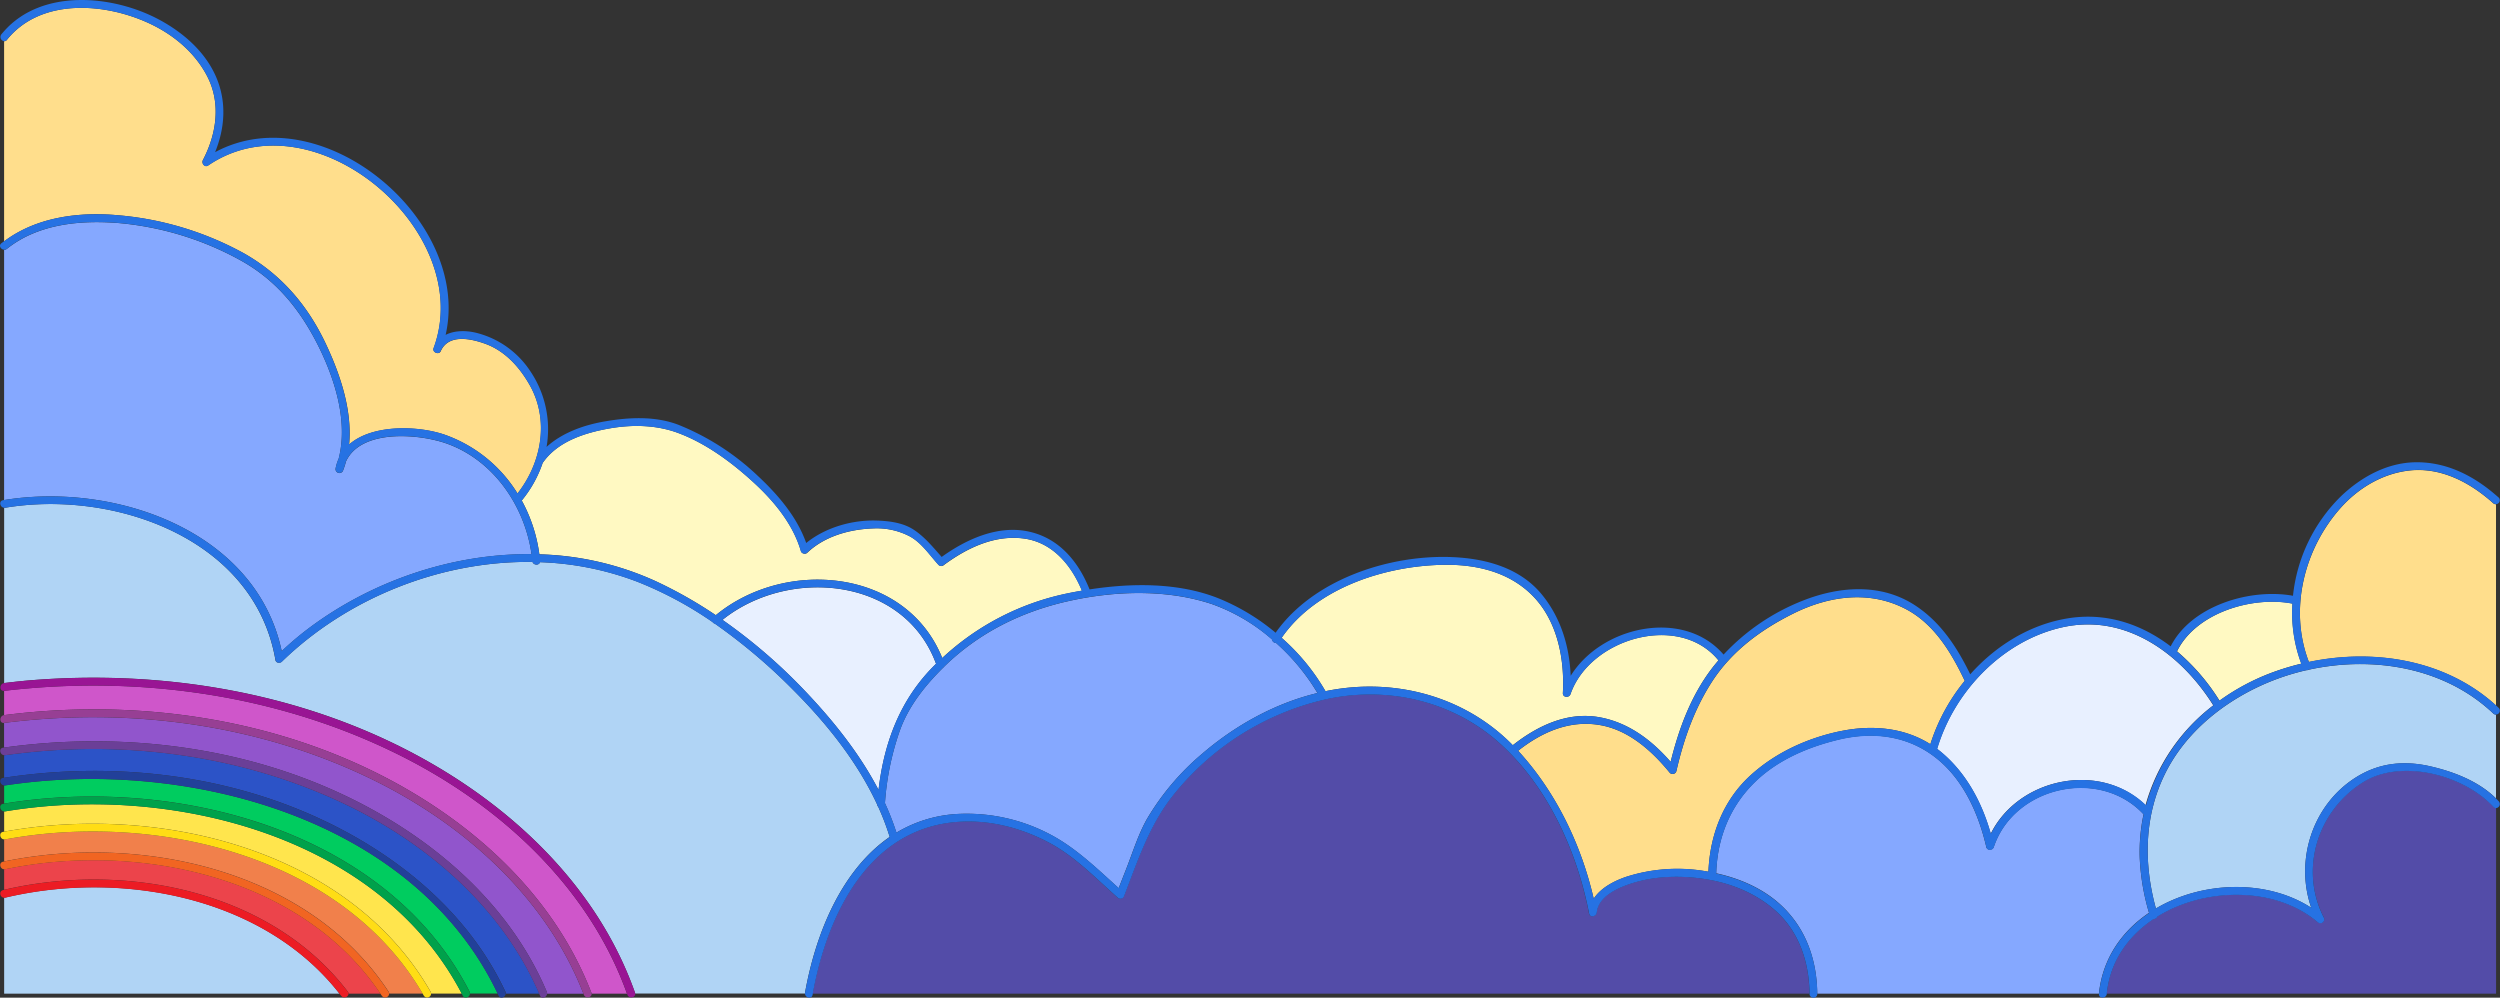 <svg xmlns="http://www.w3.org/2000/svg" viewBox="0 0 963.12 384.36"><rect x="0" y="0" width="963.12" height="384.36" fill="#333333" stroke="none"/><defs><style>.cls-1{fill:#ffe54d;}.cls-2{fill:#00cc5f;}.cls-3{fill:#ec444b;}.cls-4{fill:#85a8ff;}.cls-5{fill:#f1804b;}.cls-6{fill:#534ca8;}.cls-7{fill:#b0d4f5;}.cls-8{fill:#fff9c2;}.cls-9{fill:#2c53c7;}.cls-10{fill:#9155cc;}.cls-11{fill:#cf56ca;}.cls-12{fill:#ffde8c;}.cls-13{fill:#e8f0ff;}.cls-14{fill:#2672e3;}.cls-15{fill:#991594;}.cls-16{fill:#973f94;}.cls-17{fill:#6b3f97;}.cls-18{fill:#224099;}.cls-19{fill:#00a14b;}.cls-20{fill:#ffdd15;}.cls-21{fill:#f16522;}.cls-22{fill:#ec1c24;}</style></defs><title>clouds</title><g id="Layer_2" data-name="Layer 2"><g id="sky"><path class="cls-1" d="M2,312.58a1.67,1.67,0,0,1-.4,0v7.81c58.85-10.77,132.56,6.33,164.28,61.65a1.47,1.47,0,0,1,.2.75h11.82C145.91,321.62,65.43,302,2,312.58Z"/><path class="cls-2" d="M2,302.58a1.66,1.66,0,0,1-.4,0v7c64.92-10.72,147,9.51,179.3,72.43a1.52,1.52,0,0,1,.17.76h10.67C159.26,314.65,71.1,292,2,302.58Z"/><path class="cls-3" d="M2,334.86a1.65,1.65,0,0,1-.4,0v7.93C47.7,332,104,342.75,134,382.05a1.31,1.31,0,0,1,.29.75h12.28C116.09,337.34,52.72,324.25,2,334.86Z"/><path class="cls-4" d="M827.9,351.65a87.37,87.37,0,0,1-3.58-21.18,69.77,69.77,0,0,1,1.48-16.78c-16.92-18.22-49.88-10.79-57.7,12.58a1.45,1.45,0,0,1-1.06,1,1.39,1.39,0,0,1-1.62-.5,1.21,1.21,0,0,1-.29-.81c-2.91-12.35-8.46-24.92-18.38-33.25-10.91-9.15-24.54-11.09-38.17-7.86-11.68,2.77-23.42,7.68-32.19,16.1-9.94,9.54-14.81,21.85-15.23,35.47,9.43,2.06,18.64,6.12,25.61,12.88,9.19,8.91,13.2,20.87,13.32,33.5H808.6C810,369.23,817.5,358.67,827.9,351.65Z"/><path class="cls-5" d="M2,323.37a1.64,1.64,0,0,1-.4,0v8.5c52.35-10.8,117.13,3,148.1,50.17a1.4,1.4,0,0,1,.24.75h12.9C131.49,329.2,59.3,312.75,2,323.37Z"/><path class="cls-6" d="M910.35,301.3c-17.51,10.93-24.62,33.51-15.13,52.09a1.51,1.51,0,0,1-2.36,1.82c-16.22-13.79-43.27-13.56-61.71-2.18a1.55,1.55,0,0,1-1.46.94c-9.75,6.5-16.82,16.27-18.08,28.84h150V311.22a1.33,1.33,0,0,1-1.06-.47C949.13,298.47,925.1,292.09,910.35,301.3Z"/><path class="cls-7" d="M310.13,382.41c4.08-22.69,14-47.15,32.62-60a98.87,98.87,0,0,0-4.44-11.67,1.21,1.21,0,0,1-.39-.83c-7.75-16.72-19.85-31.68-32.7-44.49a220.16,220.16,0,0,0-29.78-25.15,1.74,1.74,0,0,1-.94-.65,143.64,143.64,0,0,0-28.81-15.46A115.65,115.65,0,0,0,208,216.58c-.32,1.27-2.38,1.23-2.86-.09-35.4-.51-71.35,13.92-96.54,38.38a1.39,1.39,0,0,1-1.17.42,1.22,1.22,0,0,1-1.34-1.08C98,207.44,43.92,188.58,2,195.6a1.67,1.67,0,0,1-.4,0v67.53c3.12-.37,6.25-.72,9.39-1,51.3-4.31,104.73,4.45,150.25,29.17,36.94,20.06,69.11,50.81,83.37,91.08a1.54,1.54,0,0,1,.08.39h65.44A1.66,1.66,0,0,1,310.13,382.41Z"/><path class="cls-8" d="M855.07,269.93A85.61,85.61,0,0,1,875.59,259a98.57,98.57,0,0,1,11-3.33,55.91,55.91,0,0,1-3.41-23.14c-15.49-3-37.2,3.53-44.47,18.39A80.87,80.87,0,0,1,855.07,269.93Z"/><path class="cls-6" d="M684,350.85c-7.57-6.77-17.3-10.7-27.27-12.23-9.08-1.4-18.79-1.23-27.63,1.5-5.33,1.64-13.35,4.9-14,11.39-.17,1.56-2.6,2.19-2.95.4-4.71-24.33-16.26-49.71-35.2-66.27-18.42-16.11-43.64-21.59-67.33-16a105.06,105.06,0,0,0-58,37.08c-9,11.43-13.4,25-18.58,38.4a1.52,1.52,0,0,1-2.51.66c-8.24-7.31-16.34-15.74-26.1-21-10.17-5.49-21.85-8.73-33.47-8.29-35.77,1.36-52.2,35.16-57.89,66.33h384C697,370.82,693.15,359,684,350.85Z"/><path class="cls-9" d="M132.33,309.51C92,290.43,46,284.76,2,290.93a1.65,1.65,0,0,1-.4,0v8.7c40.64-6.17,83.57-1.73,121.12,15.53,30.29,13.92,57.63,36.23,72,66.89a1.56,1.56,0,0,1,.15.76h12.9C193.37,349.64,164.57,324.75,132.33,309.51Z"/><path class="cls-10" d="M143.57,300.37c-43.79-21.43-93.84-28-142-21.87V288c44.56-6.17,91.51-.7,132.27,18.94,32.86,15.83,62.33,41,76.8,75.14a1.59,1.59,0,0,1,.12.75h14C210.29,345.7,178.78,317.6,143.57,300.37Z"/><path class="cls-11" d="M154.69,291.3c-47-23.68-101-31.3-153.11-25.16v9.36c48.92-6.27,100.53.51,144.78,22.91,35.54,18,66.87,46.23,81.45,84a1.55,1.55,0,0,1,.09.39h13.64C226.87,341.83,192.92,310.55,154.69,291.3Z"/><path class="cls-8" d="M615.73,276.24c11.35,1.89,20.5,8.79,27.88,17.26,3.17-12.84,7.92-25.65,16.05-36.19.76-1,1.56-1.95,2.37-2.9-15.12-18.59-49.57-8.5-57,13-.53,1.53-3,1.37-2.95-.4.74-13.32-2.18-28.25-12.08-37.93-9-8.84-21.47-11.69-33.8-11.49-22.51.35-49.1,8.8-62.46,28.13a82,82,0,0,1,16.89,20.56,85.48,85.48,0,0,1,12-1.61c22.32-1.35,44.42,6.32,60.15,22.43C592.13,279.74,603.56,274.21,615.73,276.24Z"/><path class="cls-12" d="M45.7,82.94A122.11,122.11,0,0,1,93.84,97.52c14.45,8.12,24.65,20,31.72,35,5.46,11.57,10.24,25.56,8.94,38.76,9-8,27-7.29,37.06-3.72a54.05,54.05,0,0,1,27.83,22.57c9.23-11.78,12.35-28.21,4.71-41.74-3.91-6.92-9.48-13.15-17.12-15.93-5.54-2-14.19-3.91-17.19,2.85-.69,1.55-3.33.43-2.74-1.16C183.73,89.27,120.94,36,80.21,63.73c-1.32.9-2.7-.81-2.05-2.05,5.3-10.13,7.06-22.06,1.56-32.52C75,20.22,67,13.5,57.91,9.2,40.77,1.07,15.77-1,2.64,15.37a1.21,1.21,0,0,1-1.06.51V93C14.05,83.58,30.48,81.52,45.7,82.94Z"/><path class="cls-12" d="M756.92,262.3c-5.1-10.75-11.68-21.78-22.51-27.54-14-7.44-29.68-5.25-43.47,1.59-12.36,6.13-23.58,14.34-31.21,26-6.93,10.61-11.09,22.46-13.91,34.75a1.51,1.51,0,0,1-2.51.66c-6.89-8.47-15.89-16.57-27.05-18.43-11.73-2-22.37,2.8-31.4,9.91,14.53,15.83,24.29,36.07,29.12,57,2.72-4.17,7.81-6.83,12.44-8.41a64.43,64.43,0,0,1,30.3-2.24l1.45.24c.55-14,5.61-27.39,16.09-37,9.64-8.84,21.92-14.45,34.66-17.12,12-2.53,24.44-1.51,34.75,5A73.67,73.67,0,0,1,756.92,262.3Z"/><path class="cls-13" d="M852.66,271.74c-12.34-19.72-33.55-35.48-58-30.11-23,5.06-41.81,24.58-48.42,46.89.56.42,1.13.85,1.67,1.31,9.66,8.1,15.64,19.39,19,31.37,10.6-21.45,42-28.11,59.64-11A72.86,72.86,0,0,1,852.66,271.74Z"/><path class="cls-12" d="M928.21,181.28c-10.41,1.16-19.78,6.82-26.65,14.59-14,15.88-19.77,39.13-12.07,59.17,25.14-5.28,52.72-.88,72.09,16.75V194.27a1.46,1.46,0,0,1-1.06-.39C951.7,185.94,940.43,179.92,928.21,181.28Z"/><path class="cls-8" d="M363,253.5a100.49,100.49,0,0,1,47.9-24.81c1.94-.41,3.93-.78,5.93-1.13-4-9.73-11.24-18.57-22.29-20.07-11.42-1.55-22.21,3.72-31.14,10.37a1.48,1.48,0,0,1-1.82-.23c-3.4-3.74-6.55-8.57-11.1-11a27.43,27.43,0,0,0-14-3.05c-9.07.31-18.7,2.95-25.42,9.33a1.4,1.4,0,0,1-1.41.36,1.38,1.38,0,0,1-1.1-1c-3.07-10.51-10.57-19.46-18.55-26.72C281.71,178,272.22,171,261.79,167c-8.48-3.29-17.84-3.52-26.75-2-9.37,1.63-19.86,4.85-25.68,12.92a1.63,1.63,0,0,1-.26.28,45.72,45.72,0,0,1-8.1,14.61,59.61,59.61,0,0,1,6.79,20.73A115.38,115.38,0,0,1,252.84,224a170.08,170.08,0,0,1,22.92,13C302.68,214.87,349.12,219,363,253.5Z"/><path class="cls-7" d="M960.52,274.87c-18.67-17.74-46.21-22.3-71.05-16.87a1.78,1.78,0,0,1-.89.19,90.81,90.81,0,0,0-19.81,7c-14.5,7.14-27.39,18.18-34.66,32.83C826,314.4,825.8,332.64,830.56,350c17.81-10.54,42.61-11.41,59.85-.27-6.36-18.25.43-39.77,17.32-50.31,9-5.59,18.54-6.52,28.76-4.14,8.95,2.08,18.41,5.74,25.09,12.3V275.29A1.42,1.42,0,0,1,960.52,274.87Z"/><path class="cls-7" d="M2,345.8a1.64,1.64,0,0,1-.4,0v37H130.79C101.4,345.16,46.4,335.23,2,345.8Z"/><path class="cls-4" d="M108.53,250.85c3-2.83,6.16-5.54,9.45-8.06,24.39-18.65,55.8-29.58,86.79-29.29-2.61-18.53-14.64-36.22-32.72-42.62-10.68-3.79-32.93-5.67-38.74,6.87-.31,1.16-.68,2.3-1.11,3.44a1.5,1.5,0,0,1-2.89-.8,16.67,16.67,0,0,1,1.16-3.68c3.86-14.94-1.94-32.14-8.77-45.25-7-13.35-16.06-24.08-29.37-31.34A118.44,118.44,0,0,0,45.7,85.94c-14.85-1.19-31,.31-43.06,9.94a1.53,1.53,0,0,1-1.06.35v96.42C44.17,185.69,98.66,204.4,108.53,250.85Z"/><path class="cls-13" d="M360.35,256l.27-.25c-12.27-33.4-56.68-37.47-82.28-16.94a208.8,208.8,0,0,1,32.18,27.81c10.66,11.25,20.7,23.81,27.94,37.71C340.6,286,346.81,269.29,360.35,256Z"/><path class="cls-4" d="M491.61,247.7a1.58,1.58,0,0,1-1.56-1.36,71.53,71.53,0,0,0-23.15-13.6c-17.41-5.81-37.47-5.14-55.24-1.17-18.18,4.06-34.61,12.21-48,25.33a1.34,1.34,0,0,1-.34.34c-6.91,6.84-13.24,14.75-16.59,24a106.11,106.11,0,0,0-5.81,28.17,101.07,101.07,0,0,1,4.42,11.37,51,51,0,0,1,24-7.22,68.86,68.86,0,0,1,35.3,7.94c9.87,5.19,18.07,13.22,26.33,20.66q1.42-3.66,2.86-7.31c2.54-6.43,4.69-13.51,8.14-19.52a97.92,97.92,0,0,1,21-24.81c12.77-11,28.12-19.55,44.58-23.53A82.15,82.15,0,0,0,491.61,247.7Z"/><path class="cls-14" d="M936.49,295.25c-10.21-2.38-19.8-1.45-28.76,4.14-16.89,10.54-23.69,32.06-17.32,50.31-17.24-11.14-42-10.27-59.85.27C825.8,332.64,826,314.4,834.11,298c7.26-14.65,20.16-25.69,34.66-32.83a90.81,90.81,0,0,1,19.81-7,1.78,1.78,0,0,0,.89-.19c24.84-5.44,52.38-.87,71.05,16.87a1.42,1.42,0,0,0,1.06.42,1.5,1.5,0,0,0,1.06-2.54c-.35-.33-.71-.64-1.06-1-19.37-17.62-46.95-22-72.09-16.75-7.69-20-2-43.29,12.07-59.17,6.87-7.77,16.25-13.44,26.65-14.59,12.21-1.35,23.49,4.66,32.3,12.6a1.5,1.5,0,0,0,2.12-2.12l-1.06-.92c-8.82-7.64-19.31-12.93-31.24-12.69-10.9.22-20.89,5.8-28.59,13.2a62.88,62.88,0,0,0-18.37,38.23c-16.5-3-39.21,3.83-47.12,19.48-11.14-8.46-24.64-13.18-39.49-10.81-14.64,2.34-27.83,10.47-37.73,21.58-5.17-10.65-11.68-20.56-21.94-27-13.12-8.17-28.86-6.81-42.67-1.33A83.31,83.31,0,0,0,664,252.18c-15.41-17.94-47-11.05-58.9,8.18-.46-11.38-3.81-22.48-11.2-31.44-8.37-10.15-21.44-13.7-34.07-14.28-24.33-1.12-53.86,8.47-68.4,29.12a82.44,82.44,0,0,0-22.22-13.34c-15.26-6-33.06-5.87-49.45-3.35-4.3-10.69-11.68-19.71-23.41-22.28-11.9-2.61-24.08,2.93-33.57,9.77-3.39-3.81-6.52-7.73-10.87-10.55-4.11-2.67-9.45-3.32-14.22-3.47-9.37-.29-19.71,2.64-27.1,8.65-3.58-10.11-10.86-18.58-18.6-25.82a96.57,96.57,0,0,0-30.54-19.68c-9-3.48-19.21-2.95-28.51-1.33-8,1.38-16.3,4.31-22.38,9.81A39.89,39.89,0,0,0,204.3,143a35.05,35.05,0,0,0-20.12-14.6c-4-1.12-8.85-1.27-12.5.61,10.06-44.3-47.85-92.48-88.81-70.39,3.68-9.07,4.49-18.84.69-28.24C79.43,20.16,70.64,12.53,61.11,7.46,43.29-2,16.14-4.43,1.58,12c-.36.41-.72.81-1.06,1.24a1.64,1.64,0,0,0,1.06,2.63,1.21,1.21,0,0,0,1.06-.51C15.77-1,40.77,1.07,57.91,9.2c9.05,4.29,17.1,11,21.81,20,5.51,10.46,3.75,22.39-1.56,32.52-.65,1.25.73,3,2.05,2.05C120.94,36,183.73,89.27,167,134.11c-.59,1.59,2.05,2.71,2.74,1.16,3-6.76,11.64-4.87,17.19-2.85,7.64,2.79,13.21,9,17.12,15.93,7.65,13.53,4.53,30-4.71,41.74a54.05,54.05,0,0,0-27.83-22.57c-10.06-3.57-28-4.28-37.06,3.72,1.3-13.19-3.48-27.19-8.94-38.76-7.07-15-17.27-26.85-31.72-35A122.11,122.11,0,0,0,45.7,82.94c-15.22-1.41-31.65.65-44.12,10-.35.26-.71.51-1.06.79-1.17.94-.15,2.4,1.06,2.47a1.53,1.53,0,0,0,1.06-.35c12-9.63,28.22-11.12,43.06-9.94a118.44,118.44,0,0,1,46.62,14.17c13.31,7.26,22.41,18,29.37,31.34,6.84,13.11,12.64,30.31,8.77,45.25a16.67,16.67,0,0,0-1.16,3.68,1.5,1.5,0,0,0,2.89.8c.43-1.13.8-2.28,1.11-3.44,5.81-12.54,28.06-10.66,38.74-6.87,18.07,6.41,30.11,24.1,32.72,42.62-31-.28-62.4,10.65-86.79,29.29-3.29,2.52-6.43,5.23-9.45,8.06C98.66,204.4,44.17,185.69,1.58,192.64l-.4.06c-1.76.29-1.2,2.79.4,2.91a1.67,1.67,0,0,0,.4,0c41.95-7,96.05,11.84,104.15,58.61a1.22,1.22,0,0,0,1.34,1.08,1.39,1.39,0,0,0,1.17-.42c25.19-24.47,61.14-38.9,96.54-38.38.48,1.33,2.54,1.37,2.86.09a115.65,115.65,0,0,1,37.66,7.63,143.64,143.64,0,0,1,28.81,15.46,1.74,1.74,0,0,0,.94.65,220.16,220.16,0,0,1,29.78,25.15c12.84,12.81,24.94,27.77,32.7,44.49a1.21,1.21,0,0,0,.39.83,98.87,98.87,0,0,1,4.44,11.67c-18.63,12.81-28.54,37.27-32.62,60a1.66,1.66,0,0,0,0,.39c.09,1.6,2.6,2.17,2.91.4l.08-.4c5.69-31.17,22.12-65,57.89-66.33,11.61-.44,23.29,2.8,33.47,8.29,9.76,5.26,17.86,13.69,26.1,21a1.52,1.52,0,0,0,2.51-.66c5.18-13.42,9.61-27,18.58-38.4a105.06,105.06,0,0,1,58-37.08c23.7-5.57,48.92-.09,67.33,16,18.93,16.56,30.48,41.94,35.2,66.27.35,1.79,2.78,1.16,2.95-.4.69-6.5,8.71-9.75,14-11.39,8.84-2.72,18.55-2.9,27.63-1.5,10,1.54,19.7,5.46,27.27,12.23,9.13,8.17,12.95,20,13.06,32h0a1.5,1.5,0,0,0,3,0h0c-.12-12.64-4.13-24.59-13.32-33.5-7-6.76-16.17-10.82-25.61-12.88.42-13.62,5.29-25.93,15.23-35.47,8.78-8.42,20.51-13.33,32.19-16.1,13.63-3.23,27.26-1.28,38.17,7.86,9.92,8.32,15.47,20.89,18.38,33.25a1.21,1.21,0,0,0,.29.81,1.39,1.39,0,0,0,1.62.5,1.45,1.45,0,0,0,1.06-1c7.82-23.37,40.79-30.8,57.7-12.58a69.77,69.77,0,0,0-1.48,16.78,87.37,87.37,0,0,0,3.58,21.18c-10.4,7-17.94,17.58-19.3,31.15h0c-.19,1.92,2.81,1.91,3,0h0c1.26-12.57,8.33-22.34,18.08-28.84a1.55,1.55,0,0,0,1.46-.94c18.44-11.38,45.49-11.61,61.71,2.18a1.51,1.51,0,0,0,2.36-1.82c-9.49-18.58-2.38-41.16,15.13-52.09,14.76-9.21,38.78-2.83,50.17,9.46a1.33,1.33,0,0,0,1.06.47,1.56,1.56,0,0,0,1.06-2.59c-.34-.37-.7-.73-1.06-1.08C954.9,301,945.44,297.34,936.49,295.25Zm-53.36-62.69a55.91,55.91,0,0,0,3.41,23.14,98.57,98.57,0,0,0-11,3.33,85.61,85.61,0,0,0-20.52,10.9,80.87,80.87,0,0,0-16.41-19C845.93,236.1,867.64,229.52,883.13,232.57Zm-675.34-19A59.61,59.61,0,0,0,201,192.84a45.72,45.72,0,0,0,8.1-14.61,1.63,1.63,0,0,0,.26-.28c5.82-8.07,16.31-11.29,25.68-12.92,8.91-1.55,18.27-1.32,26.75,2,10.43,4,19.92,11,28.13,18.49,8,7.26,15.48,16.2,18.55,26.72a1.38,1.38,0,0,0,1.1,1,1.4,1.4,0,0,0,1.41-.36c6.72-6.38,16.35-9,25.42-9.33a27.43,27.43,0,0,1,14,3.05c4.55,2.45,7.7,7.28,11.1,11a1.48,1.48,0,0,0,1.82.23c8.92-6.65,19.72-11.92,31.14-10.37,11.05,1.5,18.27,10.34,22.29,20.07-2,.35-4,.72-5.93,1.13A100.49,100.49,0,0,0,363,253.5C349.12,219,302.68,214.87,275.76,237a170.08,170.08,0,0,0-22.92-13A115.38,115.38,0,0,0,207.79,213.57Zm70.54,25.21c25.6-20.53,70-16.46,82.28,16.94l-.27.25c-13.54,13.31-19.75,30-21.9,48.32-7.24-13.9-17.28-26.46-27.94-37.71A208.8,208.8,0,0,0,278.33,238.78ZM442,315.31c-3.45,6-5.6,13.1-8.14,19.52q-1.44,3.65-2.86,7.31c-8.26-7.44-16.46-15.47-26.33-20.66a68.86,68.86,0,0,0-35.3-7.94,51,51,0,0,0-24,7.22,101.07,101.07,0,0,0-4.42-11.37,106.11,106.11,0,0,1,5.81-28.17c3.35-9.23,9.68-17.15,16.59-24a1.34,1.34,0,0,0,.34-.34c13.37-13.12,29.8-21.27,48-25.33,17.77-4,37.83-4.64,55.24,1.17A71.53,71.53,0,0,1,490,246.34a1.58,1.58,0,0,0,1.56,1.36,82.15,82.15,0,0,1,16,19.27c-16.46,4-31.82,12.53-44.58,23.53A97.92,97.92,0,0,0,442,315.31Zm80.65-50.64a85.48,85.48,0,0,0-12,1.61,82,82,0,0,0-16.89-20.56c13.35-19.33,40-27.78,62.46-28.13,12.33-.19,24.76,2.65,33.8,11.49,9.9,9.68,12.81,24.62,12.08,37.93-.1,1.77,2.42,1.93,2.95.4,7.44-21.48,41.88-31.58,57-13-.81.95-1.61,1.91-2.37,2.9-8.13,10.54-12.89,23.34-16.05,36.19-7.38-8.47-16.53-15.37-27.88-17.26-12.17-2-23.6,3.5-32.91,10.85C567.08,271,545,263.32,522.67,264.67Zm186.26,17c-12.74,2.68-25,8.29-34.66,17.12-10.49,9.62-15.54,23-16.09,37l-1.45-.24a64.43,64.43,0,0,0-30.3,2.24c-4.62,1.58-9.72,4.24-12.44,8.41-4.83-20.9-14.59-41.15-29.12-57,9-7.12,19.68-11.87,31.4-9.91,11.16,1.86,20.16,10,27.05,18.43a1.51,1.51,0,0,0,2.51-.66c2.82-12.29,7-24.14,13.91-34.75,7.63-11.68,18.85-19.9,31.21-26,13.79-6.84,29.48-9,43.47-1.59,10.83,5.76,17.41,16.79,22.51,27.54a73.67,73.67,0,0,0-13.24,24.41C733.36,280.2,721,279.18,708.92,281.71ZM767,321.19c-3.41-12-9.38-23.27-19-31.37-.55-.46-1.11-.89-1.67-1.31,6.61-22.3,25.4-41.83,48.42-46.89,24.42-5.37,45.63,10.39,58,30.11a72.86,72.86,0,0,0-26,38.49C808.94,293.08,777.59,299.74,767,321.19Z"/><path class="cls-15" d="M161.21,291.33C115.69,266.61,62.26,257.85,11,262.16c-3.13.26-6.26.61-9.39,1h0c-1.9.22-1.92,3.23,0,3h0c52.07-6.14,106.08,1.48,153.11,25.16,38.23,19.25,72.18,50.52,86.85,91.5l.15.4c.59,1.67,3.11,1.13,3-.4a1.54,1.54,0,0,0-.08-.39C230.32,342.14,198.15,311.39,161.21,291.33Z"/><path class="cls-16" d="M146.36,298.41C102.1,276,50.5,269.24,1.58,275.5c-1.89.24-1.92,3.25,0,3,48.15-6.17,98.21.44,142,21.87,35.21,17.23,66.72,45.33,81.18,82.44l.16.4c.64,1.65,3.15,1.11,3-.4a1.55,1.55,0,0,0-.09-.39C213.24,344.64,181.9,316.4,146.36,298.41Z"/><path class="cls-17" d="M210.65,382.06c-14.48-34.13-43.94-59.31-76.8-75.14C93.09,287.29,46.14,281.81,1.58,288l-.4.05c-1.77.25-1.2,2.74.4,2.9a1.65,1.65,0,0,0,.4,0c44-6.17,90-.49,130.35,18.58,32.24,15.24,61,40.13,75.39,73.3l.34.76c.64,1.51,2.61.62,2.71-.76A1.59,1.59,0,0,0,210.65,382.06Z"/><path class="cls-18" d="M194.67,382.05c-14.34-30.66-41.68-53-72-66.89C85.15,297.9,42.22,293.46,1.58,299.63l-.4.06c-1.77.27-1.2,2.77.4,2.9a1.66,1.66,0,0,0,.4,0C71.1,292,159.26,314.65,191.71,382.81l.37.76c.7,1.49,2.66.61,2.74-.76A1.56,1.56,0,0,0,194.67,382.05Z"/><path class="cls-19" d="M180.87,382.05C148.59,319.13,66.5,298.9,1.58,309.62l-.4.06c-1.76.29-1.2,2.79.4,2.91a1.67,1.67,0,0,0,.4,0c63.45-10.61,143.93,9,175.9,70.23l.4.76c.75,1.46,2.72.59,2.76-.76A1.52,1.52,0,0,0,180.87,382.05Z"/><path class="cls-20" d="M165.86,382.05C134.14,326.73,60.42,309.64,1.58,320.4l-.4.07c-1.76.33-1.2,2.83.4,2.91a1.64,1.64,0,0,0,.4,0c57.32-10.62,129.51,5.83,160.85,59.44l.45.76a1.51,1.51,0,0,0,2.79-.76A1.47,1.47,0,0,0,165.86,382.05Z"/><path class="cls-21" d="M1.58,331.89l-.4.08c-1.75.37-1.19,2.87.4,2.92a1.65,1.65,0,0,0,.4,0c50.75-10.61,114.11,2.48,144.58,47.95.17.26.36.5.53.76a1.55,1.55,0,0,0,2.83-.76,1.4,1.4,0,0,0-.24-.75C118.71,334.89,53.93,321.08,1.58,331.89Z"/><path class="cls-22" d="M1.58,342.82l-.4.09c-1.74.41-1.19,2.92.4,2.93a1.64,1.64,0,0,0,.4,0c44.42-10.57,99.42-.63,128.82,37,.2.26.41.5.61.76a1.61,1.61,0,0,0,2.88-.76,1.31,1.31,0,0,0-.29-.75C104,342.75,47.7,332,1.58,342.82Z"/></g></g></svg>
